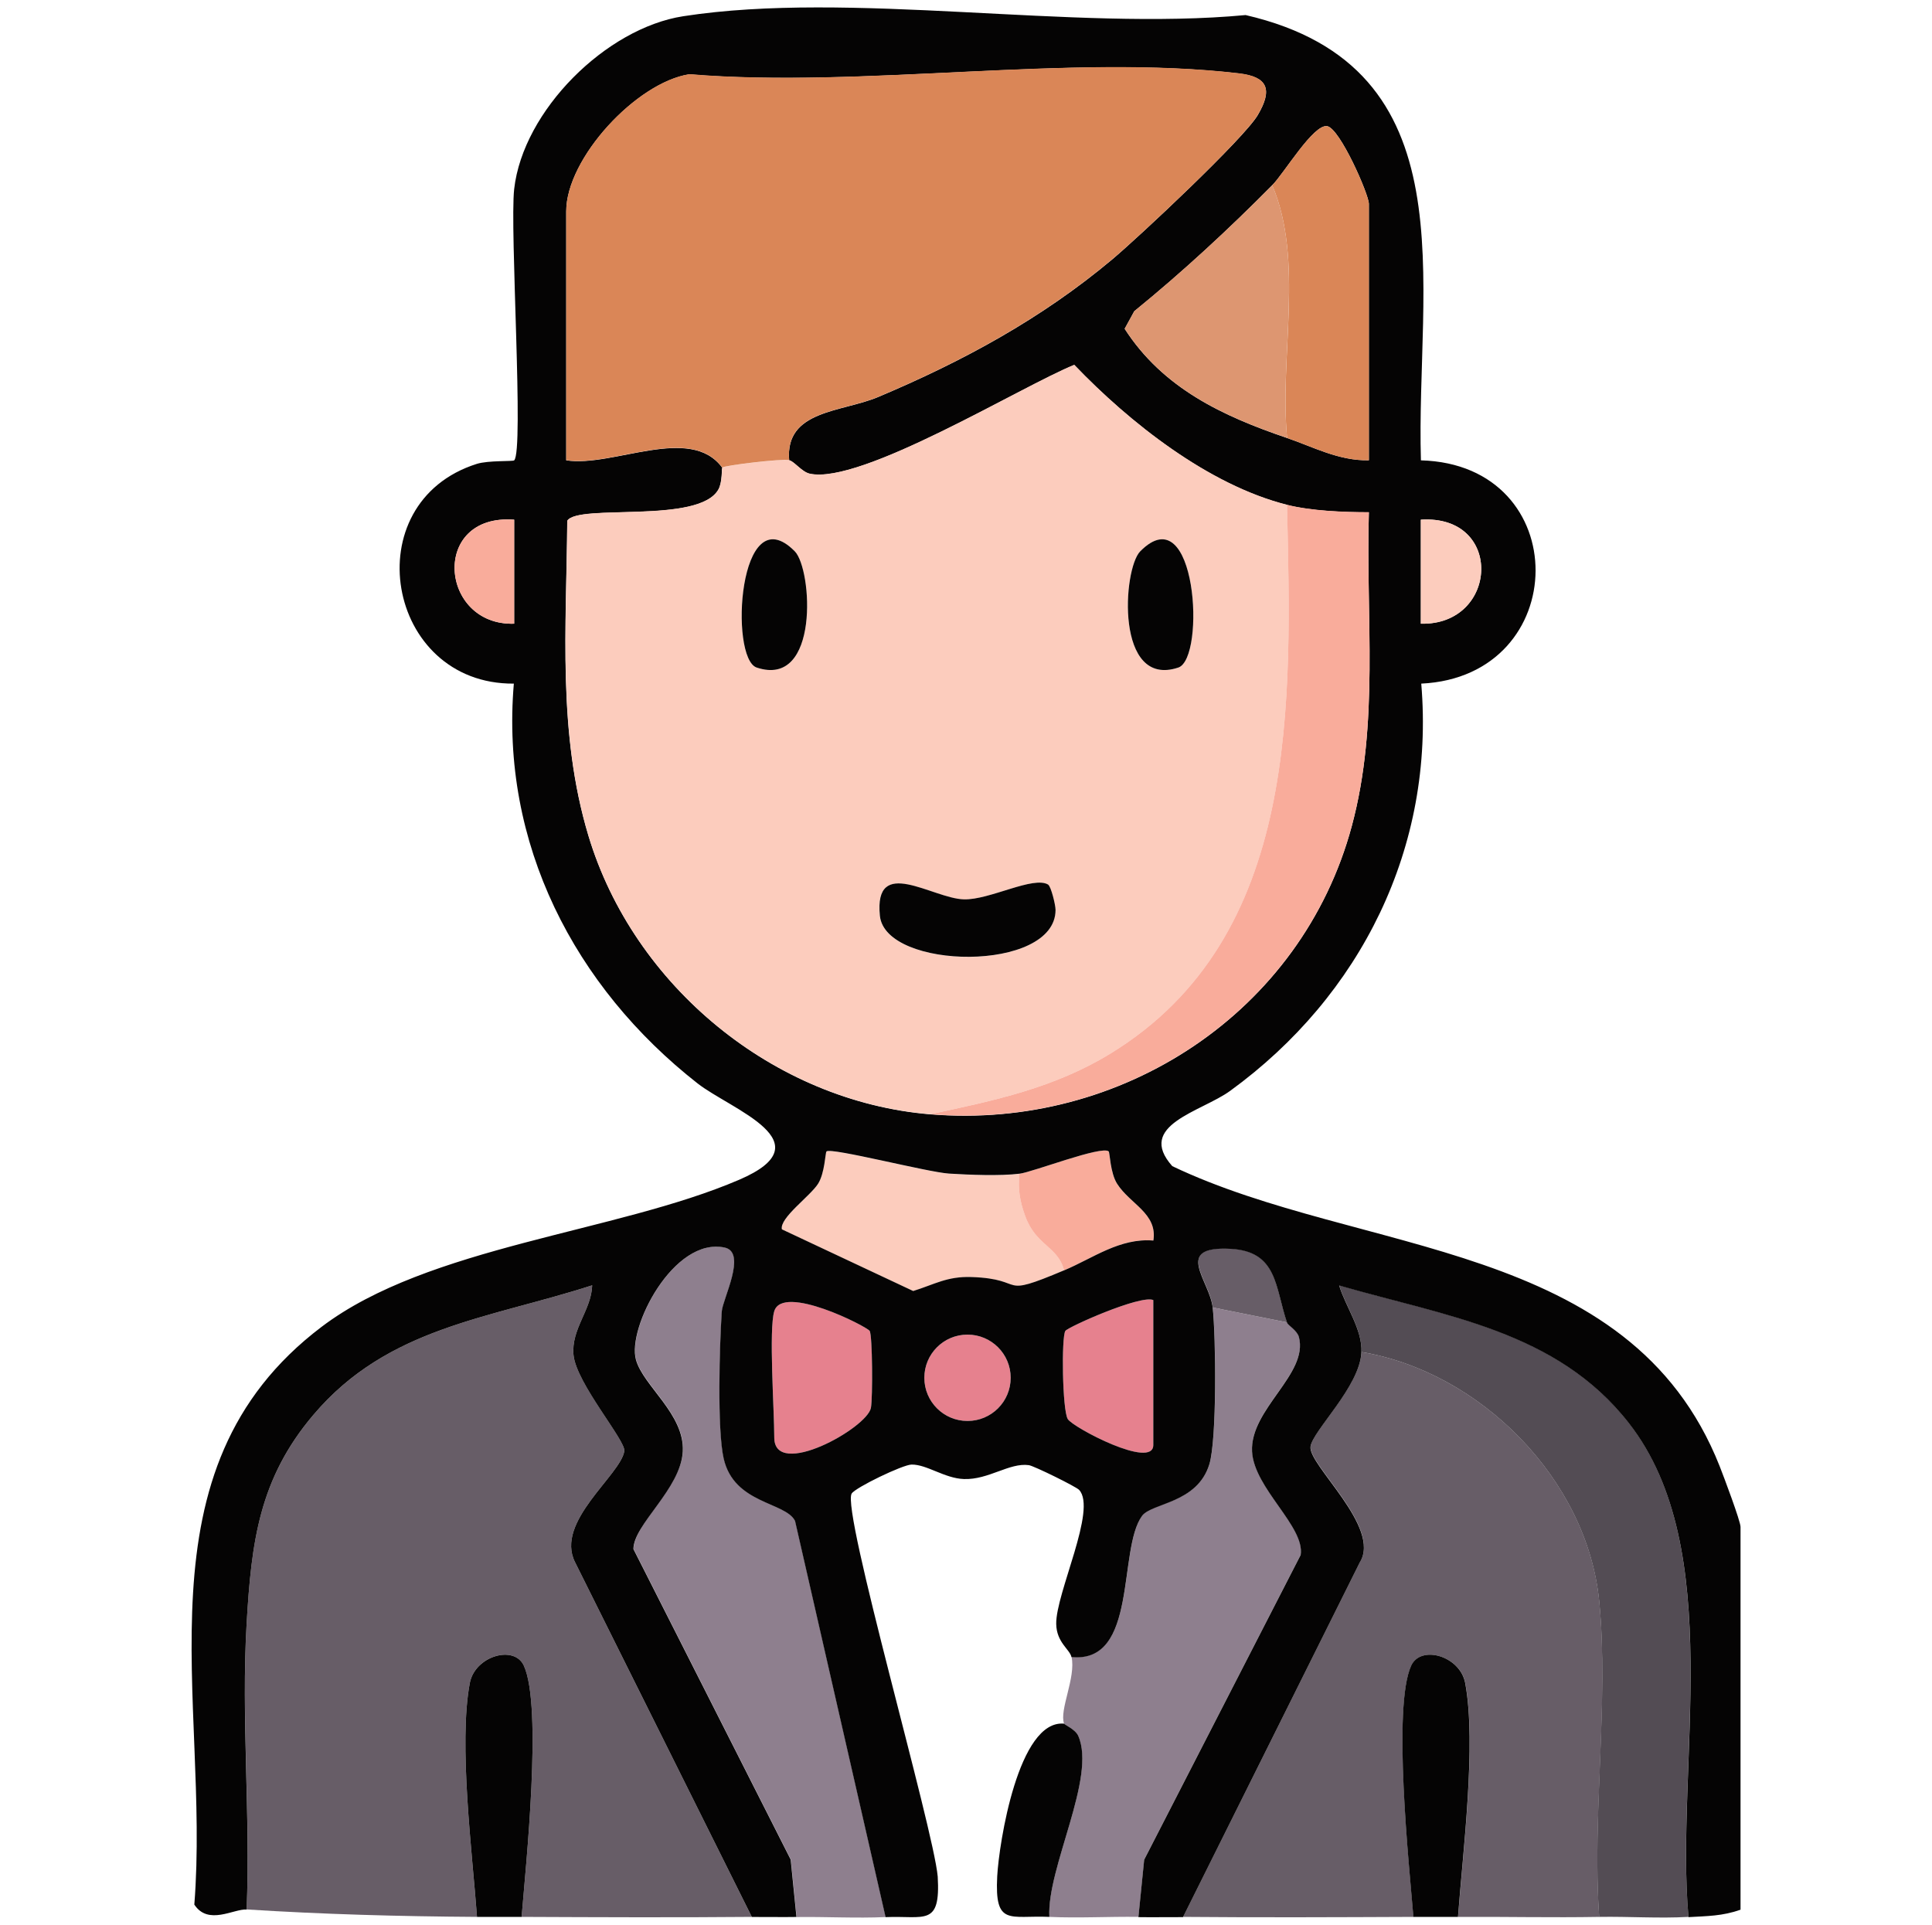 <?xml version="1.0" encoding="UTF-8"?><svg id="a" xmlns="http://www.w3.org/2000/svg" viewBox="0 0 230.86 230.01"><g id="b"><path d="M89.86,229.06c-9.16.08-18.37.04-27.53,0,.51-6.22,2.51-25.05.27-30.01-1.15-2.54-5.85-1.17-6.46,2.06-1.37,7.27.3,20.36.86,27.95-9.36-.06-18.39-.31-27.53-.89.48-11.24-.65-22.99,0-34.18.57-9.74,1.5-17.26,7.96-24.9,8.9-10.52,20.99-11.52,33.33-15.5-.09,2.95-2.53,5.22-2.23,8.33.33,3.35,6.27,10.23,6.07,11.48-.44,2.88-8.32,8.44-5.89,13.27l21.13,42.4Z" style="fill:#675d67;"/><path d="M191.1,229.06c-5.61.1-11.26-.03-16.87,0,.56-7.59,2.23-20.68.86-27.95-.61-3.22-5.31-4.6-6.46-2.06-2.24,4.95-.24,23.78.27,30.01-9.16.04-18.37.08-27.53,0l21.13-42.4c2.62-4.19-6.22-11.66-5.89-13.84.3-1.94,5.89-7.18,6.08-11.26,14.2,2.37,26.97,15.22,28.41,29.76,1.18,11.93-.86,25.61,0,37.74Z" style="fill:#675d67;"/><path d="M95.19,229.06l-.69-6.86-18.79-37.1c0-2.94,5.68-7.45,5.9-11.68.22-4.45-4.73-7.83-5.6-10.95-1.06-3.83,4.53-14.72,10.61-13.4,2.68.58-.25,6.16-.35,7.6-.27,3.99-.57,14.1.22,17.6,1.22,5.45,7.37,5.18,8.53,7.46l10.82,47.35c-3.53.16-7.12-.05-10.66,0Z" style="fill:#8e7f8e;"/><path d="M153.8,158.02c.11.32,1.21.92,1.42,1.72,1.16,4.43-5.86,8.59-5.6,13.68.22,4.4,6.33,8.95,5.81,12.36l-18.7,36.42-.69,6.86c-3.53-.05-7.13.16-10.66,0-.3-5.87,5.66-16.67,3.45-21.64-.35-.78-1.63-1.31-1.68-1.45-.6-1.64,1.44-5.51.89-7.99,8,.81,5.5-12.85,8.44-16.87,1.15-1.57,6.6-1.47,8.04-6.17.91-2.98.77-15.16.4-18.7l8.88,1.78Z" style="fill:#8e7f8e;"/><path d="M201.75,229.06c-3.51.2-7.13-.06-10.66,0-.87-12.13,1.17-25.8,0-37.74-1.44-14.54-14.21-27.39-28.41-29.76.12-2.73-1.9-5.45-2.66-7.98,12.69,3.68,25.99,5.39,34.61,16.44,11.76,15.08,5.51,41,7.13,59.04Z" style="fill:#534c54;"/><path d="M57,229.06c-.56-7.59-2.23-20.68-.86-27.95.61-3.22,5.31-4.6,6.46-2.06,2.24,4.95.24,23.78-.27,30.01-1.78,0-3.55.01-5.33,0Z" style="fill:#050404;"/><path d="M174.22,229.06c-1.78,0-3.55,0-5.33,0-.51-6.22-2.51-25.05-.27-30.01,1.15-2.54,5.85-1.17,6.46,2.06,1.37,7.27-.3,20.36-.86,27.95Z" style="fill:#050404;"/><path d="M127.16,205.97c.05.14,1.33.67,1.68,1.45,2.21,4.97-3.76,15.77-3.45,21.64-4.73-.21-6.55,1.18-6.23-4.85.21-3.93,2.52-18.77,8-18.24Z" style="fill:#050404;"/><path d="M121.83,140.25c-.23,1.83.06,3.36.69,5.08,1.29,3.53,3.89,3.56,4.64,6.47-8.17,3.45-4.27,1.03-11.09.81-2.91-.1-4.41.88-6.96,1.67l-15.69-7.37c-.31-1.34,3.38-3.94,4.32-5.44.82-1.3.86-3.74,1.01-3.87.55-.5,12.09,2.49,14.65,2.65s6.08.3,8.43.01Z" style="fill:#fcccbd;"/><path d="M92.52,156.68c1.01-3.3,11.05,1.8,11.4,2.36s.37,8,.15,9.19c-.46,2.44-11.55,8.58-11.55,3.55,0-3.25-.67-12.91,0-15.1Z" style="fill:#e6818e;"/><path d="M137.81,155.35v17.32c0,2.98-9.61-2.09-10.22-3.1-.65-1.07-.77-9.76-.29-10.53.3-.48,8.98-4.34,10.51-3.69Z" style="fill:#e6818e;"/><path d="M121.83,140.25c1.56-.19,9.85-3.4,10.64-2.66.15.14.18,2.58,1.01,3.87,1.55,2.42,4.85,3.53,4.33,6.78-4.02-.34-7.22,2.1-10.66,3.56-.75-2.9-3.35-2.93-4.64-6.47-.63-1.72-.91-3.25-.69-5.08Z" style="fill:#f9ac9b;"/><circle cx="115.61" cy="164.64" r="5.16" style="fill:#e6818e;"/><path d="M144.92,156.24c-.35-3.25-4.78-7.4,2.1-7.04,5.67.29,5.33,4.58,6.78,8.82l-8.88-1.78Z" style="fill:#675d67;"/><path d="M29.47,228.18c-1.55-.1-4.59,1.94-6.25-.59,1.94-24.45-7.41-51.92,15.21-69.04,12.78-9.68,35.18-11.24,49.91-17.58,10.45-4.49-1.01-8.39-4.99-11.51-14.71-11.53-23.58-28.67-21.95-47.77-15.3.11-19.07-21.63-4.42-26.26,1.36-.43,4.3-.27,4.46-.42,1.18-1.11-.54-27.6,0-32.42,1.06-9.38,10.97-19.22,20.2-20.65,19.95-3.09,46.55,1.8,67.2-.14,27.02,6.25,20.31,32.11,20.95,53.21,18.39.5,18.13,25.82.04,26.68,1.65,19.54-7.21,37.3-22.83,48.66-3.45,2.51-11.3,4.08-6.92,9,22.51,10.75,54.65,8.69,65.4,35.84.49,1.24,2.5,6.58,2.5,7.27v45.74c-2.14.77-4.02.76-6.22.89-1.61-18.04,4.64-43.96-7.13-59.04-8.62-11.05-21.92-12.76-34.61-16.44.76,2.53,2.79,5.25,2.66,7.98-.18,4.08-5.78,9.32-6.08,11.26-.33,2.18,8.51,9.65,5.89,13.84l-21.13,42.4c-1.77-.01-3.55.03-5.33,0l.69-6.86,18.7-36.42c.52-3.41-5.58-7.96-5.81-12.36-.26-5.09,6.76-9.25,5.6-13.68-.21-.8-1.32-1.4-1.42-1.72-1.45-4.24-1.11-8.53-6.78-8.82-6.88-.35-2.45,3.79-2.1,7.04.38,3.54.51,15.72-.4,18.7-1.44,4.7-6.89,4.61-8.04,6.17-2.94,4.02-.44,17.68-8.44,16.87-.2-.93-1.78-1.73-1.82-3.95-.07-3.66,4.92-13.72,2.73-16.03-.37-.39-5.38-2.86-6-2.95-2.33-.32-4.8,1.76-7.76,1.66-2.31-.08-4.44-1.76-6.26-1.73-1.06.02-6.68,2.73-7.15,3.46-1.26,1.99,9.77,39.97,10.28,45.77.35,6.02-1.54,4.65-6.23,4.85l-10.82-47.35c-1.16-2.28-7.3-2.01-8.53-7.46-.79-3.5-.49-13.61-.22-17.6.1-1.44,3.03-7.02.35-7.6-6.08-1.31-11.67,9.57-10.61,13.4.86,3.13,5.82,6.5,5.6,10.95s-5.9,8.74-5.9,11.68l18.79,37.1.69,6.86c-1.77.03-3.55-.01-5.33,0l-21.13-42.4c-2.43-4.83,5.45-10.39,5.89-13.27.19-1.25-5.75-8.12-6.07-11.48-.3-3.11,2.14-5.38,2.23-8.33-12.35,3.99-24.43,4.98-33.33,15.5-6.46,7.63-7.39,15.16-7.96,24.9-.66,11.19.47,22.94,0,34.18ZM94.3,55c-.51-6.01,6.27-5.72,10.64-7.56,10.11-4.26,19.52-9.36,27.96-16.44,3.19-2.68,15.71-14.41,17.39-17.24,1.83-3.09,1.16-4.58-2.22-4.98-20.16-2.37-45.03,1.81-65.7.1-6.33.99-14.71,10.04-14.71,16.38v29.75c5.6.87,14.84-4.34,18.65.89-.1.09.03,1.71-.47,2.6-2.33,4.17-16.76,1.66-18.06,3.74-.1,12.72-1.18,25.3,2.53,37.63,5.39,17.93,22.14,31.75,40.86,33.29,22.83,1.88,44.37-12.17,50.36-34.45,3.31-12.31,1.66-24.88,2.04-37.49-3.01,0-6.89-.16-9.77-.88-9.41-2.37-18.85-9.85-25.44-16.73-6.38,2.59-25.54,14.38-31.63,13-.92-.21-1.84-1.47-2.43-1.6ZM152.02,22.14c-5.18,5.23-10.75,10.4-16.48,15.05l-1.15,2.1c4.58,7.12,11.76,10.45,19.41,13.05,3.04,1.03,6.17,2.74,9.77,2.66v-30.64c0-1.11-3.45-9.01-4.98-9.28-1.63-.29-5.13,5.61-6.57,7.06ZM61.44,62.1c-10.04-.75-8.93,12.7,0,12.43v-12.43ZM169.78,74.53c9.28.22,9.96-13.07,0-12.43v12.43ZM127.16,151.8c3.44-1.45,6.64-3.89,10.66-3.56.51-3.24-2.78-4.35-4.33-6.78-.83-1.3-.87-3.74-1.01-3.87-.8-.74-9.08,2.47-10.64,2.66-2.35.29-5.99.14-8.43-.01-2.56-.16-14.1-3.15-14.65-2.65-.15.14-.19,2.57-1.01,3.87-.95,1.49-4.63,4.09-4.32,5.44l15.69,7.37c2.55-.79,4.05-1.77,6.96-1.67,6.82.23,2.92,2.64,11.09-.81ZM92.52,156.68c-.67,2.18,0,11.85,0,15.1,0,5.03,11.09-1.11,11.55-3.55.22-1.19.19-8.65-.15-9.19s-10.39-5.66-11.4-2.36ZM137.81,155.35c-1.53-.65-10.21,3.22-10.51,3.69-.48.76-.36,9.46.29,10.53.61,1.01,10.22,6.07,10.22,3.1v-17.32ZM120.77,164.64c0-2.85-2.31-5.16-5.16-5.16s-5.16,2.31-5.16,5.16,2.31,5.16,5.16,5.16,5.16-2.31,5.16-5.16Z" style="fill:#050404;"/><path d="M153.8,60.32c.5,23.5,1.68,51.58-21.04,65.54-6.75,4.15-13.95,5.65-21.58,7.28-18.73-1.54-35.48-15.36-40.86-33.29-3.71-12.33-2.62-24.91-2.53-37.63,1.3-2.08,15.73.43,18.06-3.74.5-.89.37-2.51.47-2.6.3-.27,7.14-1.08,7.99-.89.59.13,1.51,1.39,2.43,1.6,6.09,1.38,25.25-10.41,31.63-13,6.58,6.88,16.03,14.36,25.44,16.73ZM94.97,65.88c-6.74-6.82-7.85,12.79-4.55,13.89,7.55,2.52,6.64-11.77,4.55-13.89ZM136.25,65.88c-2.09,2.12-3,16.41,4.55,13.89,3.3-1.1,2.19-20.71-4.55-13.89ZM125.26,105.73c-1.74-1.12-7.04,1.85-10.11,1.75-3.76-.12-10.75-5.31-10.02,1.96.66,6.5,20.97,6.81,20.99-.69,0-.64-.55-2.8-.87-3.01Z" style="fill:#fcccbd;"/><path d="M86.31,55.88c-3.81-5.23-13.05-.02-18.65-.89v-29.75c0-6.34,8.38-15.39,14.71-16.38,20.67,1.72,45.54-2.47,65.7-.1,3.38.4,4.05,1.89,2.22,4.98-1.67,2.83-14.19,14.57-17.39,17.24-8.45,7.08-17.85,12.18-27.96,16.44-4.37,1.84-11.16,1.55-10.64,7.56-.85-.19-7.7.62-7.99.89Z" style="fill:#da8657;"/><path d="M153.8,60.32c2.88.73,6.76.88,9.77.88-.37,12.62,1.27,25.19-2.04,37.49-5.99,22.28-27.54,36.33-50.36,34.45,7.63-1.63,14.83-3.13,21.58-7.28,22.72-13.96,21.55-42.05,21.04-65.54Z" style="fill:#f9ac9b;"/><path d="M152.02,22.14c1.43-1.45,4.93-7.35,6.57-7.06,1.53.27,4.98,8.17,4.98,9.28v30.64c-3.6.08-6.72-1.63-9.77-2.66-.93-9.69,2.05-21.26-1.78-30.2Z" style="fill:#da8657;"/><path d="M153.8,52.33c-7.66-2.6-14.83-5.93-19.41-13.05l1.15-2.1c5.73-4.66,11.31-9.82,16.48-15.05,3.83,8.93.84,20.51,1.78,30.2Z" style="fill:#dd9671;"/><path d="M169.78,74.53v-12.43c9.96-.64,9.28,12.65,0,12.43Z" style="fill:#fcccbd;"/><path d="M61.44,62.1v12.43c-8.93.27-10.04-13.18,0-12.43Z" style="fill:#f9ac9b;"/><path d="M125.26,105.73c.32.2.87,2.37.87,3.01-.02,7.5-20.34,7.19-20.99.69-.73-7.27,6.25-2.08,10.02-1.96,3.07.1,8.36-2.86,10.11-1.75Z" style="fill:#050404;"/><path d="M94.97,65.88c2.09,2.12,3,16.41-4.55,13.89-3.3-1.1-2.19-20.71,4.55-13.89Z" style="fill:#050404;"/><path d="M136.25,65.88c6.74-6.82,7.85,12.79,4.55,13.89-7.55,2.52-6.64-11.77-4.55-13.89Z" style="fill:#050404;"/></g></svg>